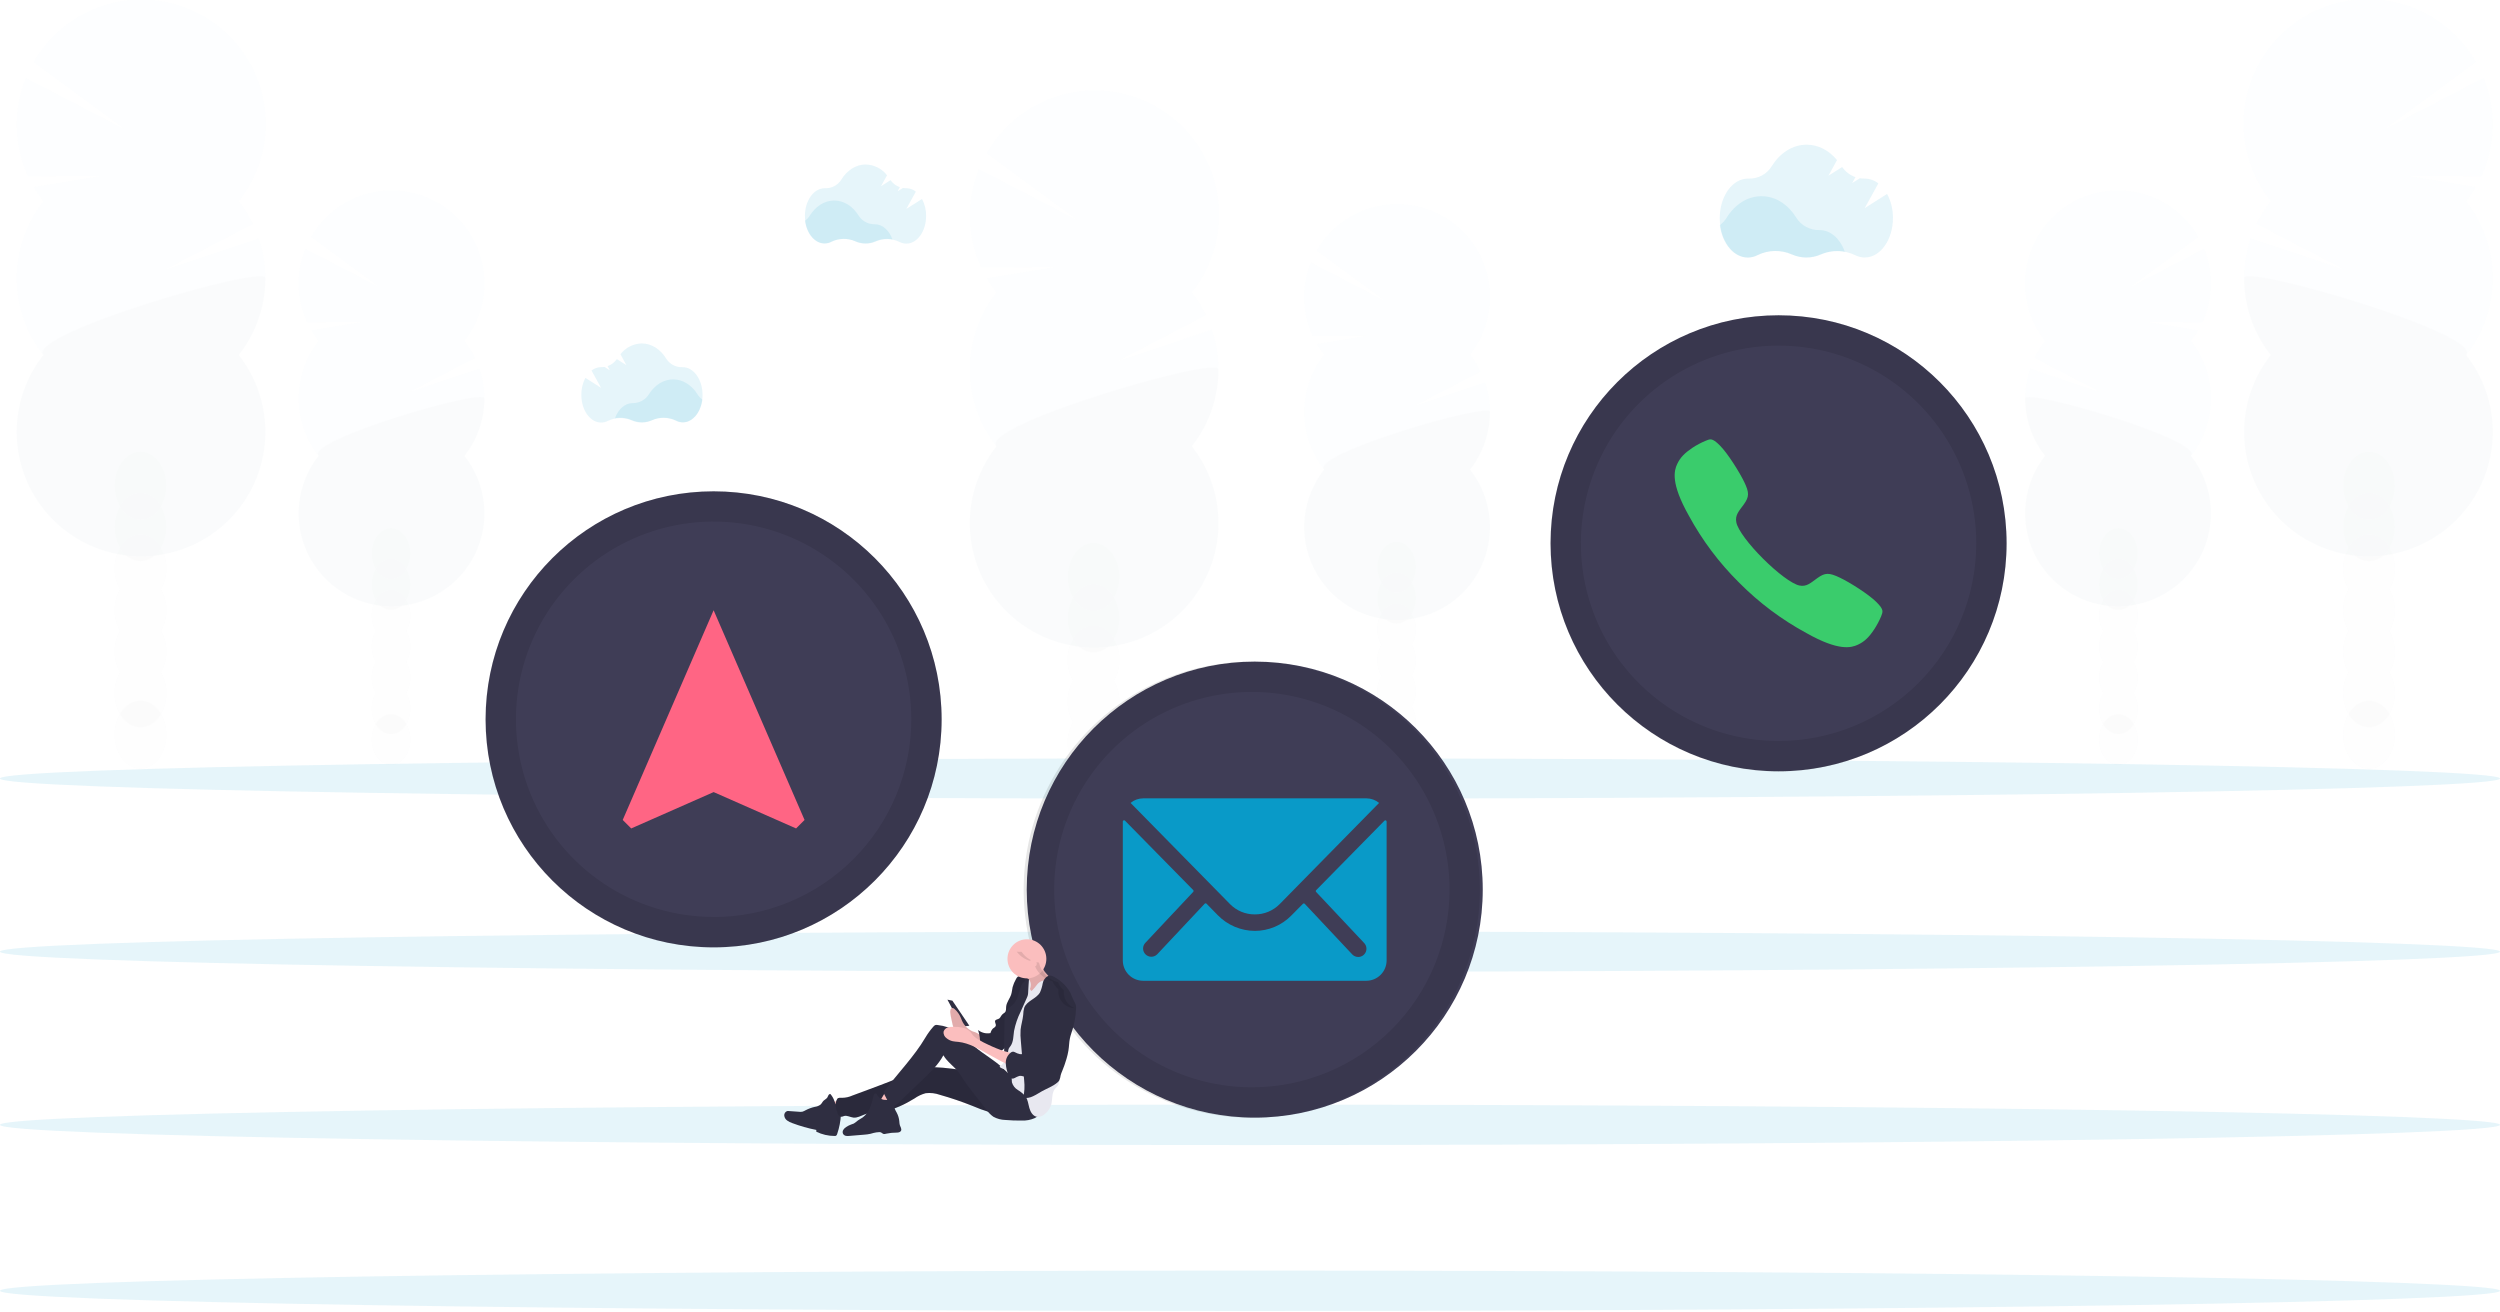 <svg width="1096" height="575" viewBox="0 0 1096 575" fill="none" xmlns="http://www.w3.org/2000/svg">
<g clip-path="url(#clip0)">
<g opacity="0.1">
<path opacity="0.1" d="M479.42 377.02C485.705 377.02 490.8 370.349 490.8 362.12C490.8 353.891 485.705 347.22 479.42 347.22C473.135 347.22 468.04 353.891 468.04 362.12C468.04 370.349 473.135 377.02 479.42 377.02Z" fill="#3F3D56"/>
<path opacity="0.1" d="M488.43 298.37C490.018 295.598 490.839 292.454 490.81 289.26C490.81 281.03 485.71 274.36 479.42 274.36C473.13 274.36 468 281.05 468 289.28C467.971 292.474 468.792 295.618 470.38 298.39C468.82 301.171 468.001 304.306 468.001 307.495C468.001 310.684 468.82 313.819 470.38 316.6C468.82 319.381 468.001 322.516 468.001 325.705C468.001 328.894 468.82 332.029 470.38 334.81C468.79 337.581 467.968 340.726 468 343.92C468 352.14 473.1 358.82 479.38 358.82C485.66 358.82 490.77 352.14 490.77 343.92C490.802 340.726 489.98 337.581 488.39 334.81C489.95 332.029 490.769 328.894 490.769 325.705C490.769 322.516 489.95 319.381 488.39 316.6C489.95 313.819 490.769 310.684 490.769 307.495C490.769 304.306 489.95 301.171 488.39 298.39L488.43 298.37Z" fill="#3F3D56"/>
<path opacity="0.1" d="M479.42 285.97C485.705 285.97 490.8 279.299 490.8 271.07C490.8 262.841 485.705 256.17 479.42 256.17C473.135 256.17 468.04 262.841 468.04 271.07C468.04 279.299 473.135 285.97 479.42 285.97Z" fill="#3F3D56"/>
<path opacity="0.1" d="M479.42 267.76C485.705 267.76 490.8 261.089 490.8 252.86C490.8 244.631 485.705 237.96 479.42 237.96C473.135 237.96 468.04 244.631 468.04 252.86C468.04 261.089 473.135 267.76 479.42 267.76Z" fill="#3F3D56"/>
<path opacity="0.1" d="M436.82 128.23C435.26 126.253 433.844 124.168 432.58 121.99L462.48 117.08L430.14 117.32C427.044 110.566 425.358 103.251 425.186 95.823C425.014 88.395 426.36 81.01 429.14 74.12L472.53 96.63L432.53 67.21C436.249 60.672 441.28 54.975 447.307 50.475C453.334 45.976 460.226 42.772 467.551 41.065C474.876 39.358 482.475 39.184 489.87 40.556C497.265 41.927 504.296 44.813 510.522 49.033C516.748 53.253 522.034 58.715 526.047 65.076C530.06 71.437 532.714 78.559 533.842 85.995C534.969 93.431 534.547 101.021 532.6 108.285C530.653 115.55 527.225 122.334 522.53 128.21C524.955 131.29 527.04 134.623 528.75 138.15L489.92 158.37L531.31 144.48C534.219 153.072 534.939 162.254 533.404 171.194C531.869 180.134 528.128 188.55 522.52 195.68C528.846 203.722 532.782 213.381 533.877 223.554C534.972 233.728 533.182 244.003 528.712 253.207C524.242 262.411 517.272 270.171 508.6 275.601C499.927 281.03 489.902 283.909 479.67 283.909C469.438 283.909 459.413 281.03 450.74 275.601C442.068 270.171 435.098 262.411 430.628 253.207C426.158 244.003 424.368 233.728 425.463 223.554C426.558 213.381 430.494 203.722 436.82 195.68C429.26 186.07 425.149 174.197 425.149 161.97C425.149 149.743 429.26 137.87 436.82 128.26V128.23Z" fill="#099AC8"/>
<path opacity="0.1" d="M534.19 161.94C534.21 174.171 530.097 186.049 522.52 195.65C528.846 203.692 532.782 213.351 533.877 223.524C534.972 233.698 533.182 243.973 528.712 253.177C524.242 262.381 517.272 270.141 508.6 275.571C499.927 281 489.902 283.879 479.67 283.879C469.438 283.879 459.413 281 450.74 275.571C442.068 270.141 435.098 262.381 430.628 253.177C426.158 243.973 424.368 233.698 425.463 223.524C426.558 213.351 430.494 203.692 436.82 195.65C429.51 186.37 534.19 155.82 534.19 161.94Z" fill="black"/>
</g>
<g opacity="0.1">
<path opacity="0.1" d="M612.28 341.39C616.98 341.39 620.79 336.407 620.79 330.26C620.79 324.113 616.98 319.13 612.28 319.13C607.58 319.13 603.77 324.113 603.77 330.26C603.77 336.407 607.58 341.39 612.28 341.39Z" fill="#3F3D56"/>
<path opacity="0.1" d="M619 282.63C620.183 280.561 620.794 278.214 620.77 275.83C620.77 269.68 616.96 264.69 612.27 264.69C607.58 264.69 603.76 269.69 603.76 275.83C603.734 278.215 604.349 280.563 605.54 282.63C604.373 284.708 603.76 287.052 603.76 289.435C603.76 291.818 604.373 294.162 605.54 296.24C604.373 298.318 603.76 300.662 603.76 303.045C603.76 305.428 604.373 307.772 605.54 309.85C604.349 311.917 603.734 314.265 603.76 316.65C603.76 322.8 607.57 327.79 612.27 327.79C616.97 327.79 620.77 322.79 620.77 316.65C620.794 314.266 620.183 311.919 619 309.85C620.158 307.769 620.765 305.427 620.765 303.045C620.765 300.663 620.158 298.321 619 296.24C620.158 294.159 620.765 291.817 620.765 289.435C620.765 287.053 620.158 284.711 619 282.63V282.63Z" fill="#3F3D56"/>
<path opacity="0.1" d="M612.28 273.35C616.98 273.35 620.79 268.367 620.79 262.22C620.79 256.073 616.98 251.09 612.28 251.09C607.58 251.09 603.77 256.073 603.77 262.22C603.77 268.367 607.58 273.35 612.28 273.35Z" fill="#3F3D56"/>
<path opacity="0.1" d="M612.28 259.74C616.98 259.74 620.79 254.757 620.79 248.61C620.79 242.463 616.98 237.48 612.28 237.48C607.58 237.48 603.77 242.463 603.77 248.61C603.77 254.757 607.58 259.74 612.28 259.74Z" fill="#3F3D56"/>
<path opacity="0.1" d="M580.44 155.48C579.272 154.005 578.213 152.448 577.27 150.82L599.62 147.15L575.45 147.33C573.131 142.284 571.866 136.817 571.732 131.265C571.598 125.713 572.598 120.192 574.67 115.04L607.1 131.87L577.19 109.87C579.987 105.018 583.754 100.795 588.257 97.464C592.759 94.133 597.899 91.766 603.357 90.51C608.815 89.255 614.473 89.138 619.978 90.166C625.483 91.195 630.717 93.348 635.353 96.489C639.989 99.631 643.928 103.695 646.924 108.427C649.919 113.159 651.907 118.457 652.764 123.992C653.62 129.526 653.327 135.178 651.901 140.594C650.476 146.01 647.95 151.074 644.48 155.47C646.29 157.774 647.849 160.265 649.13 162.9L620.13 177.97L651.06 167.59C653.233 174.011 653.77 180.872 652.622 187.552C651.475 194.233 648.68 200.522 644.49 205.85C649.224 211.858 652.171 219.076 652.993 226.68C653.816 234.284 652.482 241.967 649.144 248.848C645.805 255.729 640.597 261.532 634.114 265.591C627.632 269.651 620.138 271.804 612.49 271.804C604.842 271.804 597.348 269.651 590.866 265.591C584.383 261.532 579.175 255.729 575.836 248.848C572.498 241.967 571.164 234.284 571.987 226.68C572.809 219.076 575.756 211.858 580.49 205.85C574.84 198.669 571.769 189.797 571.769 180.66C571.769 171.523 574.84 162.651 580.49 155.47L580.44 155.48Z" fill="#099AC8"/>
<path opacity="0.1" d="M653.2 180.67C653.214 189.809 650.141 198.685 644.48 205.86C649.214 211.868 652.16 219.086 652.983 226.69C653.806 234.294 652.472 241.977 649.134 248.858C645.795 255.739 640.587 261.542 634.104 265.601C627.622 269.661 620.128 271.814 612.48 271.814C604.832 271.814 597.338 269.661 590.856 265.601C584.373 261.542 579.165 255.739 575.826 248.858C572.488 241.977 571.154 234.294 571.976 226.69C572.799 219.086 575.746 211.868 580.48 205.86C575 198.93 653.2 176.1 653.2 180.67Z" fill="black"/>
</g>
<g opacity="0.1">
<path opacity="0.1" d="M1038.58 337.02C1044.86 337.02 1049.96 330.349 1049.96 322.12C1049.96 313.891 1044.86 307.22 1038.58 307.22C1032.29 307.22 1027.2 313.891 1027.2 322.12C1027.2 330.349 1032.29 337.02 1038.58 337.02Z" fill="#3F3D56"/>
<path opacity="0.1" d="M1029.57 258.37C1027.98 255.598 1027.16 252.454 1027.19 249.26C1027.19 241.03 1032.29 234.36 1038.58 234.36C1044.87 234.36 1049.96 241.03 1049.96 249.26C1049.99 252.454 1049.17 255.598 1047.58 258.37C1049.14 261.151 1049.96 264.286 1049.96 267.475C1049.96 270.664 1049.14 273.799 1047.58 276.58C1049.14 279.361 1049.96 282.496 1049.96 285.685C1049.96 288.874 1049.14 292.009 1047.58 294.79C1049.17 297.561 1049.99 300.706 1049.96 303.9C1049.96 312.12 1044.86 318.8 1038.58 318.8C1032.3 318.8 1027.19 312.12 1027.19 303.9C1027.16 300.706 1027.98 297.561 1029.57 294.79C1028.01 292.009 1027.19 288.874 1027.19 285.685C1027.19 282.496 1028.01 279.361 1029.57 276.58C1028.01 273.799 1027.19 270.664 1027.19 267.475C1027.19 264.286 1028.01 261.151 1029.57 258.37V258.37Z" fill="#3F3D56"/>
<path opacity="0.1" d="M1038.58 245.97C1044.86 245.97 1049.96 239.299 1049.96 231.07C1049.96 222.841 1044.86 216.17 1038.58 216.17C1032.29 216.17 1027.2 222.841 1027.2 231.07C1027.2 239.299 1032.29 245.97 1038.58 245.97Z" fill="#3F3D56"/>
<path opacity="0.1" d="M1038.58 227.76C1044.86 227.76 1049.96 221.089 1049.96 212.86C1049.96 204.631 1044.86 197.96 1038.58 197.96C1032.29 197.96 1027.2 204.631 1027.2 212.86C1027.2 221.089 1032.29 227.76 1038.58 227.76Z" fill="#3F3D56"/>
<path opacity="0.1" d="M1081.18 88.23C1082.74 86.253 1084.16 84.168 1085.42 81.99L1055.52 77.08L1087.86 77.32C1090.96 70.566 1092.64 63.251 1092.81 55.823C1092.99 48.395 1091.64 41.01 1088.86 34.12L1045.47 56.63L1085.47 27.21C1081.75 20.672 1076.72 14.975 1070.69 10.476C1064.67 5.976 1057.77 2.772 1050.45 1.065C1043.12 -0.642 1035.53 -0.816 1028.13 0.556C1020.74 1.927 1013.7 4.813 1007.48 9.033C1001.25 13.253 995.966 18.715 991.953 25.076C987.94 31.437 985.286 38.559 984.158 45.995C983.031 53.432 983.453 61.021 985.4 68.285C987.347 75.55 990.775 82.334 995.47 88.21C993.045 91.29 990.96 94.623 989.25 98.15L1028.08 118.37L986.69 104.48C983.781 113.072 983.061 122.254 984.596 131.194C986.131 140.134 989.872 148.55 995.48 155.68C989.154 163.722 985.218 173.381 984.123 183.554C983.028 193.728 984.818 204.004 989.288 213.207C993.758 222.411 1000.73 230.171 1009.4 235.601C1018.07 241.03 1028.1 243.909 1038.33 243.909C1048.56 243.909 1058.59 241.03 1067.26 235.601C1075.93 230.171 1082.9 222.411 1087.37 213.207C1091.84 204.004 1093.63 193.728 1092.54 183.554C1091.44 173.381 1087.51 163.722 1081.18 155.68C1088.74 146.07 1092.85 134.197 1092.85 121.97C1092.85 109.743 1088.74 97.87 1081.18 88.26V88.23Z" fill="#099AC8"/>
<path opacity="0.1" d="M983.81 121.94C983.79 134.171 987.903 146.049 995.48 155.65C989.154 163.692 985.218 173.351 984.123 183.524C983.028 193.698 984.818 203.973 989.288 213.177C993.758 222.381 1000.73 230.141 1009.4 235.571C1018.07 241 1028.1 243.879 1038.33 243.879C1048.56 243.879 1058.59 241 1067.26 235.571C1075.93 230.141 1082.9 222.381 1087.37 213.177C1091.84 203.973 1093.63 193.698 1092.54 183.524C1091.44 173.351 1087.51 163.692 1081.18 155.65C1088.49 146.37 983.81 115.82 983.81 121.94Z" fill="black"/>
</g>
<g opacity="0.1">
<path opacity="0.1" d="M928.72 335.39C933.42 335.39 937.23 330.407 937.23 324.26C937.23 318.113 933.42 313.13 928.72 313.13C924.02 313.13 920.21 318.113 920.21 324.26C920.21 330.407 924.02 335.39 928.72 335.39Z" fill="#3F3D56"/>
<path opacity="0.1" d="M922 276.63C920.817 274.561 920.206 272.214 920.23 269.83C920.23 263.68 924.04 258.69 928.73 258.69C933.42 258.69 937.24 263.69 937.24 269.83C937.266 272.215 936.651 274.563 935.46 276.63C936.627 278.708 937.24 281.052 937.24 283.435C937.24 285.818 936.627 288.162 935.46 290.24C936.627 292.318 937.24 294.662 937.24 297.045C937.24 299.428 936.627 301.772 935.46 303.85C936.651 305.917 937.266 308.265 937.24 310.65C937.24 316.8 933.43 321.79 928.73 321.79C924.03 321.79 920.23 316.79 920.23 310.65C920.206 308.266 920.817 305.919 922 303.85C920.842 301.769 920.235 299.427 920.235 297.045C920.235 294.663 920.842 292.321 922 290.24C920.842 288.159 920.235 285.817 920.235 283.435C920.235 281.053 920.842 278.711 922 276.63Z" fill="#3F3D56"/>
<path opacity="0.1" d="M928.72 267.35C933.42 267.35 937.23 262.367 937.23 256.22C937.23 250.073 933.42 245.09 928.72 245.09C924.02 245.09 920.21 250.073 920.21 256.22C920.21 262.367 924.02 267.35 928.72 267.35Z" fill="#3F3D56"/>
<path opacity="0.1" d="M928.72 253.74C933.42 253.74 937.23 248.757 937.23 242.61C937.23 236.463 933.42 231.48 928.72 231.48C924.02 231.48 920.21 236.463 920.21 242.61C920.21 248.757 924.02 253.74 928.72 253.74Z" fill="#3F3D56"/>
<path opacity="0.1" d="M960.56 149.48C961.728 148.005 962.787 146.448 963.73 144.82L941.38 141.15L965.55 141.33C967.869 136.284 969.134 130.817 969.268 125.265C969.402 119.713 968.402 114.192 966.33 109.04L933.9 125.87L963.81 103.87C961.013 99.018 957.245 94.795 952.743 91.464C948.241 88.133 943.101 85.766 937.643 84.51C932.185 83.255 926.527 83.138 921.022 84.166C915.517 85.195 910.283 87.348 905.647 90.489C901.01 93.631 897.072 97.695 894.076 102.427C891.081 107.159 889.093 112.457 888.236 117.992C887.38 123.526 887.673 129.178 889.099 134.594C890.524 140.01 893.05 145.074 896.52 149.47C894.71 151.774 893.151 154.265 891.87 156.9L920.87 171.97L890 161.6C887.827 168.021 887.29 174.882 888.438 181.562C889.585 188.243 892.38 194.532 896.57 199.86C891.836 205.868 888.889 213.086 888.066 220.69C887.244 228.294 888.578 235.977 891.916 242.858C895.255 249.739 900.463 255.542 906.946 259.601C913.428 263.661 920.922 265.814 928.57 265.814C936.218 265.814 943.712 263.661 950.194 259.601C956.676 255.542 961.885 249.739 965.224 242.858C968.562 235.977 969.896 228.294 969.073 220.69C968.25 213.086 965.304 205.868 960.57 199.86C966.22 192.679 969.291 183.807 969.291 174.67C969.291 165.533 966.22 156.661 960.57 149.48H960.56Z" fill="#099AC8"/>
<path opacity="0.1" d="M887.8 174.67C887.786 183.809 890.859 192.685 896.52 199.86C891.786 205.868 888.839 213.086 888.016 220.69C887.193 228.294 888.528 235.977 891.866 242.858C895.205 249.739 900.413 255.542 906.895 259.601C913.377 263.661 920.871 265.814 928.52 265.814C936.168 265.814 943.662 263.661 950.144 259.601C956.626 255.542 961.835 249.739 965.173 242.858C968.512 235.977 969.846 228.294 969.023 220.69C968.2 213.086 965.254 205.868 960.52 199.86C966 192.93 887.8 170.1 887.8 174.67Z" fill="black"/>
</g>
<g opacity="0.1">
<path opacity="0.1" d="M61.59 337.02C67.875 337.02 72.97 330.349 72.97 322.12C72.97 313.891 67.875 307.22 61.59 307.22C55.305 307.22 50.21 313.891 50.21 322.12C50.21 330.349 55.305 337.02 61.59 337.02Z" fill="#3F3D56"/>
<path opacity="0.1" d="M70.59 258.37C72.178 255.598 72.999 252.454 72.97 249.26C72.97 241.03 67.87 234.36 61.59 234.36C55.31 234.36 50.21 241.03 50.21 249.26C50.178 252.453 50.996 255.597 52.58 258.37C51.026 261.153 50.209 264.287 50.209 267.475C50.209 270.663 51.026 273.797 52.58 276.58C51.026 279.363 50.209 282.497 50.209 285.685C50.209 288.873 51.026 292.007 52.58 294.79C50.993 297.561 50.175 300.706 50.21 303.9C50.21 312.12 55.3 318.8 61.59 318.8C67.88 318.8 73 312.14 73 303.92C73.032 300.726 72.21 297.581 70.62 294.81C72.18 292.029 72.999 288.894 72.999 285.705C72.999 282.516 72.18 279.381 70.62 276.6C72.18 273.819 72.999 270.684 72.999 267.495C72.999 264.306 72.18 261.171 70.62 258.39L70.59 258.37Z" fill="#3F3D56"/>
<path opacity="0.1" d="M61.59 245.97C67.875 245.97 72.97 239.299 72.97 231.07C72.97 222.841 67.875 216.17 61.59 216.17C55.305 216.17 50.21 222.841 50.21 231.07C50.21 239.299 55.305 245.97 61.59 245.97Z" fill="#3F3D56"/>
<path opacity="0.1" d="M61.59 227.76C67.875 227.76 72.97 221.089 72.97 212.86C72.97 204.631 67.875 197.96 61.59 197.96C55.305 197.96 50.21 204.631 50.21 212.86C50.21 221.089 55.305 227.76 61.59 227.76Z" fill="#3F3D56"/>
<path opacity="0.1" d="M19 88.23C17.444 86.251 16.027 84.166 14.76 81.99L44.67 77.08L12.3 77.37C9.204 70.616 7.518 63.301 7.346 55.873C7.174 48.445 8.52 41.06 11.3 34.17L54.7 56.68L14.7 27.26C18.428 20.742 23.462 15.064 29.488 10.583C35.513 6.102 42.398 2.913 49.713 1.217C57.028 -0.478 64.615 -0.645 71.997 0.729C79.379 2.102 86.398 4.985 92.614 9.198C98.83 13.411 104.108 18.863 108.119 25.211C112.129 31.559 114.785 38.668 115.919 46.09C117.054 53.513 116.643 61.09 114.713 68.347C112.782 75.603 109.373 82.382 104.7 88.26C107.125 91.34 109.21 94.673 110.92 98.2L72.08 118.37L113.48 104.48C116.382 113.073 117.097 122.255 115.561 131.194C114.025 140.133 110.285 148.549 104.68 155.68C111.006 163.722 114.942 173.381 116.037 183.554C117.132 193.728 115.342 204.004 110.872 213.207C106.402 222.411 99.432 230.171 90.76 235.601C82.087 241.03 72.062 243.909 61.83 243.909C51.598 243.909 41.573 241.03 32.9 235.601C24.228 230.171 17.258 222.411 12.788 213.207C8.318 204.004 6.528 193.728 7.623 183.554C8.718 173.381 12.654 163.722 18.98 155.68C11.42 146.07 7.309 134.197 7.309 121.97C7.309 109.743 11.42 97.87 18.98 88.26L19 88.23Z" fill="#099AC8"/>
<path opacity="0.1" d="M116.35 121.94C116.37 134.171 112.257 146.049 104.68 155.65C111.006 163.692 114.942 173.351 116.037 183.524C117.132 193.698 115.342 203.973 110.872 213.177C106.402 222.381 99.432 230.141 90.76 235.571C82.087 241 72.062 243.879 61.83 243.879C51.598 243.879 41.573 241 32.9 235.571C24.228 230.141 17.258 222.381 12.788 213.177C8.318 203.973 6.528 193.698 7.623 183.524C8.718 173.351 12.654 163.692 18.98 155.65C11.67 146.37 116.35 115.82 116.35 121.94Z" fill="black"/>
</g>
<g opacity="0.1">
<path opacity="0.1" d="M171.44 335.39C176.14 335.39 179.95 330.407 179.95 324.26C179.95 318.113 176.14 313.13 171.44 313.13C166.74 313.13 162.93 318.113 162.93 324.26C162.93 330.407 166.74 335.39 171.44 335.39Z" fill="#3F3D56"/>
<path opacity="0.1" d="M178.17 276.63C179.353 274.561 179.964 272.214 179.94 269.83C179.94 263.68 176.14 258.69 171.44 258.69C166.74 258.69 162.93 263.69 162.93 269.83C162.909 272.214 163.523 274.562 164.71 276.63C163.543 278.708 162.93 281.052 162.93 283.435C162.93 285.818 163.543 288.162 164.71 290.24C163.543 292.318 162.93 294.662 162.93 297.045C162.93 299.428 163.543 301.772 164.71 303.85C163.523 305.918 162.909 308.265 162.93 310.65C162.93 316.8 166.74 321.79 171.44 321.79C176.14 321.79 179.94 316.79 179.94 310.65C179.964 308.266 179.353 305.919 178.17 303.85C179.328 301.769 179.935 299.427 179.935 297.045C179.935 294.663 179.328 292.321 178.17 290.24C179.328 288.159 179.935 285.817 179.935 283.435C179.935 281.053 179.328 278.711 178.17 276.63V276.63Z" fill="#3F3D56"/>
<path opacity="0.1" d="M171.44 267.35C176.14 267.35 179.95 262.367 179.95 256.22C179.95 250.073 176.14 245.09 171.44 245.09C166.74 245.09 162.93 250.073 162.93 256.22C162.93 262.367 166.74 267.35 171.44 267.35Z" fill="#3F3D56"/>
<path opacity="0.1" d="M171.44 253.74C176.14 253.74 179.95 248.757 179.95 242.61C179.95 236.463 176.14 231.48 171.44 231.48C166.74 231.48 162.93 236.463 162.93 242.61C162.93 248.757 166.74 253.74 171.44 253.74Z" fill="#3F3D56"/>
<path opacity="0.1" d="M139.6 149.48C138.436 148.003 137.376 146.446 136.43 144.82L158.78 141.15L134.61 141.33C132.291 136.284 131.026 130.817 130.892 125.265C130.758 119.713 131.758 114.192 133.83 109.04L166.26 125.87L136.35 103.87C139.147 99.018 142.914 94.795 147.417 91.464C151.919 88.133 157.059 85.766 162.517 84.51C167.975 83.255 173.633 83.138 179.138 84.166C184.643 85.195 189.877 87.348 194.513 90.489C199.149 93.631 203.088 97.695 206.084 102.427C209.079 107.159 211.067 112.457 211.924 117.992C212.78 123.526 212.487 129.178 211.061 134.594C209.636 140.01 207.11 145.074 203.64 149.47C205.457 151.769 207.016 154.261 208.29 156.9L179.29 171.97L210.22 161.59C212.393 168.011 212.929 174.872 211.782 181.552C210.635 188.233 207.84 194.522 203.65 199.85C208.384 205.858 211.33 213.076 212.153 220.68C212.976 228.284 211.642 235.967 208.304 242.848C204.965 249.729 199.757 255.532 193.274 259.591C186.792 263.651 179.298 265.804 171.65 265.804C164.002 265.804 156.508 263.651 150.026 259.591C143.543 255.532 138.335 249.729 134.996 242.848C131.658 235.967 130.324 228.284 131.147 220.68C131.969 213.076 134.916 205.858 139.65 199.85C134 192.669 130.929 183.797 130.929 174.66C130.929 165.523 134 156.651 139.65 149.47L139.6 149.48Z" fill="#099AC8"/>
<path opacity="0.1" d="M212.36 174.67C212.374 183.809 209.301 192.685 203.64 199.86C208.374 205.868 211.32 213.086 212.143 220.69C212.966 228.294 211.632 235.977 208.294 242.858C204.955 249.739 199.747 255.542 193.264 259.601C186.782 263.661 179.288 265.814 171.64 265.814C163.992 265.814 156.498 263.661 150.016 259.601C143.533 255.542 138.325 249.739 134.986 242.858C131.648 235.977 130.314 228.294 131.137 220.69C131.959 213.086 134.906 205.868 139.64 199.86C134.14 192.93 212.36 170.1 212.36 174.67Z" fill="black"/>
</g>
<path opacity="0.1" d="M548 501.99C850.652 501.99 1096 498.023 1096 493.13C1096 488.237 850.652 484.27 548 484.27C245.348 484.27 0 488.237 0 493.13C0 498.023 245.348 501.99 548 501.99Z" fill="#099AC8"/>
<path opacity="0.1" d="M548 574.74C850.652 574.74 1096 570.773 1096 565.88C1096 560.987 850.652 557.02 548 557.02C245.348 557.02 0 560.987 0 565.88C0 570.773 245.348 574.74 548 574.74Z" fill="#099AC8"/>
<path opacity="0.1" d="M548 350.16C850.652 350.16 1096 346.193 1096 341.3C1096 336.407 850.652 332.44 548 332.44C245.348 332.44 0 336.407 0 341.3C0 346.193 245.348 350.16 548 350.16Z" fill="#099AC8"/>
<path opacity="0.1" d="M548 426.07C850.652 426.07 1096 422.103 1096 417.21C1096 412.317 850.652 408.35 548 408.35C245.348 408.35 0 412.317 0 417.21C0 422.103 245.348 426.07 548 426.07Z" fill="#099AC8"/>
<path opacity="0.1" d="M808.79 110.37C805.22 109.696 801.53 110.1 798.19 111.53C796.185 112.423 794.015 112.885 791.82 112.885C789.625 112.885 787.455 112.423 785.45 111.53C783.078 110.489 780.508 109.976 777.918 110.026C775.328 110.076 772.78 110.688 770.45 111.82C769.123 112.525 767.643 112.896 766.14 112.9C760.06 112.9 755.01 106.78 753.96 98.71C755.156 97.818 756.174 96.709 756.96 95.44C760.52 89.7 766.03 86.01 772.23 86.01C778.43 86.01 783.87 89.65 787.43 95.33C788.49 97.046 789.977 98.458 791.745 99.429C793.513 100.4 795.503 100.897 797.52 100.87H797.68C802.57 100.82 806.76 104.7 808.79 110.37Z" fill="#099AC8"/>
<path opacity="0.1" d="M827.3 85.02L817.48 91.24L823.48 80.4C821.79 79.055 819.7 78.312 817.54 78.29H817.38C816.71 78.299 816.041 78.249 815.38 78.14L812 80.25L813.43 77.65C811.067 76.832 809.025 75.284 807.6 73.23L801.6 77.01L805.36 70.17C801.88 65.99 797.18 63.43 792.02 63.43C785.82 63.43 780.31 67.11 776.74 72.85C775.688 74.566 774.2 75.974 772.428 76.929C770.656 77.885 768.662 78.354 766.65 78.29H766.32C759.48 78.29 753.94 86.04 753.94 95.6C753.94 105.16 759.48 112.92 766.32 112.92C767.822 112.91 769.3 112.54 770.63 111.84C772.959 110.705 775.507 110.09 778.097 110.039C780.687 109.987 783.258 110.499 785.63 111.54C787.633 112.44 789.804 112.905 792 112.905C794.196 112.905 796.367 112.44 798.37 111.54C800.723 110.522 803.268 110.022 805.831 110.072C808.395 110.122 810.918 110.721 813.23 111.83C814.545 112.518 816.006 112.882 817.49 112.89C824.33 112.89 829.87 105.13 829.87 95.57C829.911 91.894 829.027 88.266 827.3 85.02V85.02Z" fill="#099AC8"/>
<path opacity="0.1" d="M391.26 104.96C388.758 104.487 386.172 104.769 383.83 105.77C382.428 106.396 380.91 106.72 379.375 106.72C377.84 106.72 376.322 106.396 374.92 105.77C373.261 105.041 371.463 104.683 369.652 104.719C367.84 104.755 366.058 105.186 364.43 105.98C363.503 106.463 362.475 106.72 361.43 106.73C357.18 106.73 353.64 102.45 352.9 96.8C353.748 96.178 354.471 95.401 355.03 94.51C357.52 90.51 361.38 87.91 365.72 87.91C370.06 87.91 373.87 90.46 376.36 94.43C377.104 95.632 378.145 96.621 379.384 97.301C380.623 97.98 382.017 98.328 383.43 98.31H383.54C386.9 98.29 389.83 101.01 391.26 104.96Z" fill="#099AC8"/>
<path opacity="0.1" d="M404.21 87.23L397.34 91.59L401.51 84C400.331 83.056 398.87 82.535 397.36 82.52H397.24C396.764 82.528 396.289 82.492 395.82 82.41L393.49 83.89L394.49 82.07C392.838 81.496 391.411 80.414 390.41 78.98L386.24 81.62L388.88 76.84C387.771 75.408 386.358 74.241 384.743 73.423C383.127 72.605 381.35 72.156 379.54 72.11C375.2 72.11 371.34 74.69 368.85 78.71C368.112 79.912 367.069 80.897 365.828 81.567C364.586 82.236 363.19 82.564 361.78 82.52H361.55C356.76 82.52 352.88 87.94 352.88 94.64C352.88 101.34 356.76 106.76 361.55 106.76C362.597 106.752 363.626 106.491 364.55 106C366.178 105.21 367.959 104.783 369.768 104.748C371.577 104.714 373.373 105.073 375.03 105.8C376.44 106.443 377.97 106.784 379.52 106.8C381.046 106.797 382.555 106.477 383.95 105.86C385.597 105.147 387.378 104.796 389.172 104.831C390.966 104.865 392.732 105.284 394.35 106.06C395.276 106.545 396.305 106.799 397.35 106.8C402.13 106.8 406.01 101.37 406.01 94.68C406.05 92.084 405.431 89.521 404.21 87.23V87.23Z" fill="#099AC8"/>
<path opacity="0.1" d="M269.59 183.37C272.089 182.898 274.672 183.18 277.01 184.18C278.413 184.807 279.933 185.13 281.47 185.13C283.007 185.13 284.527 184.807 285.93 184.18C287.589 183.452 289.386 183.094 291.197 183.128C293.008 183.163 294.79 183.59 296.42 184.38C297.344 184.872 298.373 185.133 299.42 185.14C303.67 185.14 307.21 180.85 307.94 175.2C307.092 174.58 306.373 173.803 305.82 172.91C303.32 168.91 299.46 166.32 295.13 166.32C290.8 166.32 286.98 168.86 284.48 172.84C283.737 174.04 282.697 175.028 281.46 175.708C280.223 176.388 278.831 176.736 277.42 176.72H277.31C273.94 176.74 271 179.45 269.59 183.37Z" fill="#099AC8"/>
<path opacity="0.1" d="M256.63 165.67L263.51 170.03L259.33 162.45C260.512 161.503 261.976 160.979 263.49 160.96H263.6C264.079 160.967 264.557 160.933 265.03 160.86L267.36 162.33L266.36 160.52C268.008 159.944 269.433 158.863 270.43 157.43L274.6 160.07L272 155.28C273.109 153.85 274.523 152.684 276.138 151.868C277.754 151.051 279.531 150.605 281.34 150.56C285.67 150.56 289.54 153.14 292.03 157.16C292.767 158.36 293.808 159.345 295.048 160.014C296.288 160.683 297.682 161.013 299.09 160.97H299.33C304.11 160.97 307.99 166.4 307.99 173.09C307.99 179.78 304.11 185.21 299.33 185.21C298.284 185.205 297.255 184.948 296.33 184.46C294.702 183.666 292.92 183.235 291.108 183.199C289.297 183.163 287.499 183.521 285.84 184.25C284.435 184.899 282.907 185.24 281.36 185.25C279.831 185.249 278.319 184.929 276.92 184.31C275.275 183.597 273.496 183.247 271.703 183.281C269.911 183.316 268.147 183.735 266.53 184.51C265.604 184.995 264.575 185.249 263.53 185.25C258.74 185.25 254.86 179.83 254.86 173.13C254.813 170.534 255.422 167.968 256.63 165.67V165.67Z" fill="#099AC8"/>
<path d="M779.73 338.14C834.936 338.14 879.69 293.386 879.69 238.18C879.69 182.974 834.936 138.22 779.73 138.22C724.524 138.22 679.77 182.974 679.77 238.18C679.77 293.386 724.524 338.14 779.73 338.14Z" fill="#3F3D56"/>
<path d="M822.64 263.96C819.16 260.48 810.79 255.23 806.64 253.27C801.85 250.97 800.09 251.01 796.7 253.46C793.88 255.46 792.05 257.39 788.81 256.68C785.57 255.97 779.15 251.13 772.94 244.94C766.73 238.75 761.91 232.37 761.22 229.08C760.53 225.79 762.43 224 764.45 221.18C766.89 217.79 766.96 216.03 764.64 211.24C762.64 207.09 757.45 198.74 753.94 195.24C750.43 191.74 749.67 192.51 747.75 193.24C745.774 194.068 743.876 195.072 742.08 196.24C738.6 198.57 736.65 200.51 735.28 203.43C733.91 206.35 732.36 211.77 740.33 225.96C746.209 236.815 753.656 246.745 762.43 255.43V255.43C771.144 264.224 781.108 271.684 792 277.57C806.18 285.57 811.61 283.98 814.53 282.62C817.45 281.26 819.39 279.33 821.71 275.82C822.88 274.025 823.884 272.127 824.71 270.15C825.37 268.23 826.15 267.45 822.64 263.96Z" fill="#3ACC6C"/>
<path opacity="0.1" d="M779.73 138.23C759.948 138.22 740.607 144.078 724.154 155.062C707.702 166.047 694.877 181.664 687.302 199.939C679.727 218.213 677.742 238.324 681.599 257.727C685.456 277.13 694.981 294.952 708.969 308.941C722.958 322.929 740.78 332.454 760.183 336.311C779.586 340.168 799.697 338.183 817.971 330.608C836.246 323.033 851.863 310.208 862.848 293.756C873.832 277.303 879.69 257.962 879.68 238.18C879.667 211.676 869.132 186.261 850.391 167.519C831.649 148.778 806.234 138.243 779.73 138.23V138.23ZM779.73 324.85C762.588 324.85 745.832 319.767 731.579 310.243C717.326 300.72 706.217 287.184 699.657 271.347C693.098 255.51 691.381 238.084 694.725 221.272C698.07 204.459 706.324 189.016 718.445 176.895C730.566 164.774 746.009 156.52 762.822 153.175C779.634 149.831 797.06 151.548 812.897 158.107C828.734 164.667 842.27 175.776 851.793 190.029C861.317 204.282 866.4 221.038 866.4 238.18C866.4 249.562 864.158 260.832 859.803 271.347C855.447 281.862 849.063 291.417 841.015 299.465C832.967 307.513 823.412 313.897 812.897 318.253C802.382 322.608 791.112 324.85 779.73 324.85Z" fill="black"/>
<path d="M550.08 489.97C605.286 489.97 650.04 445.216 650.04 390.01C650.04 334.804 605.286 290.05 550.08 290.05C494.874 290.05 450.12 334.804 450.12 390.01C450.12 445.216 494.874 489.97 550.08 489.97Z" fill="#3F3D56"/>
<path d="M606.93 359.81L577 390.26C576.947 390.31 576.906 390.371 576.877 390.438C576.848 390.505 576.834 390.577 576.834 390.65C576.834 390.723 576.848 390.795 576.877 390.862C576.906 390.929 576.947 390.99 577 391.04L598 413.37C598.502 413.876 598.844 414.519 598.982 415.219C599.12 415.919 599.049 416.644 598.776 417.303C598.504 417.962 598.043 418.526 597.451 418.924C596.859 419.322 596.163 419.536 595.45 419.54C594.49 419.538 593.57 419.157 592.89 418.48L572 396.23C571.893 396.125 571.75 396.066 571.6 396.066C571.45 396.066 571.307 396.125 571.2 396.23L566.11 401.37C564.026 403.501 561.537 405.194 558.789 406.35C556.042 407.506 553.091 408.101 550.11 408.1C547.073 408.086 544.069 407.467 541.274 406.279C538.478 405.09 535.948 403.357 533.83 401.18L528.94 396.18C528.833 396.075 528.69 396.016 528.54 396.016C528.39 396.016 528.247 396.075 528.14 396.18L507.3 418.38C506.965 418.716 506.566 418.982 506.128 419.164C505.69 419.346 505.22 419.44 504.745 419.44C504.27 419.44 503.8 419.346 503.362 419.164C502.924 418.982 502.525 418.716 502.19 418.38C501.853 418.045 501.585 417.647 501.403 417.209C501.22 416.77 501.126 416.3 501.126 415.825C501.126 415.35 501.22 414.88 501.403 414.441C501.585 414.003 501.853 413.605 502.19 413.27L523.11 390.99C523.203 390.881 523.254 390.743 523.254 390.6C523.254 390.457 523.203 390.319 523.11 390.21L493.18 359.76C493.103 359.683 493.005 359.63 492.898 359.609C492.791 359.587 492.68 359.598 492.579 359.64C492.478 359.682 492.392 359.752 492.332 359.843C492.272 359.934 492.24 360.041 492.24 360.15V421.08C492.248 423.435 493.187 425.692 494.853 427.357C496.518 429.023 498.775 429.962 501.13 429.97H599C601.355 429.962 603.612 429.023 605.277 427.357C606.943 425.692 607.882 423.435 607.89 421.08V360.2C607.895 360.087 607.865 359.974 607.803 359.879C607.742 359.783 607.653 359.709 607.548 359.666C607.442 359.624 607.327 359.615 607.216 359.64C607.105 359.666 607.006 359.725 606.93 359.81V359.81Z" fill="#099AC8"/>
<path d="M550.08 400.87C552.109 400.89 554.121 400.502 555.997 399.729C557.873 398.956 559.574 397.814 561 396.37L604.59 352C603.043 350.718 601.099 350.012 599.09 350H501.15C499.14 350.007 497.195 350.714 495.65 352L539.25 396.37C540.663 397.805 542.35 398.943 544.21 399.716C546.07 400.489 548.066 400.881 550.08 400.87V400.87Z" fill="#099AC8"/>
<path opacity="0.1" d="M548.82 290.06C529.038 290.05 509.697 295.908 493.244 306.892C476.792 317.877 463.967 333.494 456.392 351.769C448.817 370.043 446.832 390.154 450.689 409.557C454.546 428.96 464.071 446.782 478.059 460.771C492.048 474.759 509.871 484.284 529.273 488.141C548.676 491.998 568.787 490.013 587.062 482.438C605.336 474.863 620.954 462.038 631.938 445.586C642.922 429.133 648.78 409.792 648.77 390.01C648.757 363.506 638.222 338.091 619.481 319.349C600.739 300.608 575.324 290.073 548.82 290.06ZM548.82 476.68C531.678 476.68 514.922 471.597 500.669 462.074C486.416 452.55 475.307 439.014 468.747 423.177C462.188 407.34 460.471 389.914 463.815 373.102C467.16 356.289 475.414 340.846 487.535 328.725C499.656 316.604 515.099 308.35 531.912 305.005C548.724 301.661 566.15 303.378 581.987 309.937C597.824 316.497 611.36 327.606 620.884 341.859C630.407 356.112 635.49 372.868 635.49 390.01C635.49 412.996 626.359 435.041 610.105 451.295C593.851 467.549 571.806 476.68 548.82 476.68Z" fill="black"/>
<path d="M312.85 415.32C368.056 415.32 412.81 370.566 412.81 315.36C412.81 260.154 368.056 215.4 312.85 215.4C257.644 215.4 212.89 260.154 212.89 315.36C212.89 370.566 257.644 415.32 312.85 415.32Z" fill="#3F3D56"/>
<path d="M312.85 267.53L273 359.47L276.72 363.19L312.86 347.25L349 363.19L352.72 359.47L312.85 267.53Z" fill="#FF6584"/>
<path opacity="0.1" d="M312.85 215.37C293.07 215.36 273.731 221.217 257.279 232.199C240.828 243.181 228.003 258.795 220.426 277.067C212.85 295.339 210.863 315.447 214.715 334.848C218.568 354.25 228.088 372.073 242.072 386.063C256.055 400.053 273.873 409.582 293.273 413.445C312.672 417.307 332.781 415.33 351.057 407.763C369.332 400.195 384.953 387.378 395.943 370.932C406.934 354.486 412.8 335.15 412.8 315.37C412.8 288.857 402.271 263.429 383.528 244.677C364.786 225.925 339.363 215.383 312.85 215.37V215.37ZM312.85 401.99C295.706 401.99 278.947 396.906 264.694 387.38C250.44 377.854 239.331 364.315 232.773 348.476C226.214 332.636 224.501 315.207 227.849 298.393C231.197 281.579 239.457 266.136 251.583 254.017C263.709 241.898 279.157 233.648 295.972 230.309C312.788 226.971 330.216 228.694 346.052 235.262C361.888 241.829 375.42 252.946 384.938 267.205C394.455 281.465 399.53 298.226 399.52 315.37C399.517 338.355 390.385 360.397 374.131 376.649C357.878 392.9 335.835 402.03 312.85 402.03V401.99Z" fill="black"/>
<path d="M415.35 438.25L417.53 438.69L424.96 449.68L421.69 450.12L415.35 438.25Z" fill="#2F2E41"/>
<path d="M362.49 482.83C363.081 484.769 363.81 486.664 364.67 488.5C367.132 487.98 369.555 487.288 371.92 486.43C371.454 485.736 370.95 485.069 370.41 484.43C369.823 483.792 369.129 483.26 368.36 482.86C367.54 482.675 366.69 482.675 365.87 482.86C364.75 482.83 363.62 482.85 362.49 482.83Z" fill="#FBBEBE"/>
<path d="M368.37 485.76C367.779 485.495 367.251 485.106 366.823 484.62C366.395 484.133 366.077 483.56 365.89 482.94C365.509 481.694 364.864 480.545 364 479.57C363.818 479.595 363.645 479.666 363.498 479.776C363.351 479.886 363.235 480.032 363.16 480.2C362.98 480.52 362.87 480.88 362.67 481.2C362.27 481.77 361.57 482.05 361.07 482.53C360.57 483.01 360.27 483.76 359.73 484.25C358.988 484.797 358.116 485.142 357.2 485.25C355.808 485.564 354.464 486.058 353.2 486.72C352.737 486.997 352.244 487.218 351.73 487.38C351.16 487.465 350.58 487.465 350.01 487.38L346.07 487.1C345.739 487.046 345.401 487.046 345.07 487.1C344.668 487.245 344.326 487.521 344.099 487.884C343.873 488.247 343.774 488.675 343.82 489.1C343.867 489.522 344.002 489.929 344.218 490.294C344.433 490.66 344.724 490.975 345.07 491.22C345.754 491.711 346.51 492.096 347.31 492.36C350.74 493.652 354.273 494.655 357.87 495.36V496.14C360.375 497.37 363.129 498.009 365.92 498.01C366.125 498.022 366.33 497.988 366.52 497.91C366.775 497.719 366.953 497.442 367.02 497.13C367.968 494.368 368.523 491.486 368.67 488.57C368.734 487.829 368.677 487.082 368.5 486.36C368.28 485.65 369.02 485.95 368.34 485.67" fill="#2F2E41"/>
<path d="M443.93 470.91C432.25 471.61 420.71 468.19 409.01 467.83C407.558 467.734 406.099 467.825 404.67 468.1C403.182 468.504 401.74 469.063 400.37 469.77C394.1 472.69 387.61 475.11 381.13 477.52L373.68 480.29C372.231 480.945 370.66 481.285 369.07 481.29C368.36 481.29 367.49 481.14 367.07 481.73C365.86 483.53 366.43 486.16 367.23 488.18C367.49 488.83 367.93 489.54 368.63 489.61C369.121 489.577 369.602 489.455 370.05 489.25C371.4 488.89 372.75 489.8 374.15 489.95C375.87 490.13 377.47 489.15 379.1 488.55C381.8 487.55 384.74 487.55 387.58 487.11C392.33 486.32 396.74 484.11 400.86 481.6C402.358 480.532 404.034 479.74 405.81 479.26C407.914 479.012 410.046 479.255 412.04 479.97C416.886 481.337 421.656 482.96 426.33 484.83C428.76 485.888 431.251 486.799 433.79 487.56C439.332 489.01 445.191 488.66 450.52 486.56C452.39 485.82 454.42 484.56 454.52 482.5C454.59 481.35 453.69 480.34 453.1 479.35C452.72 478.72 452.33 478.09 451.92 477.48C449.92 474.58 447.48 470.7 443.93 470.91Z" fill="#2F2E41"/>
<path opacity="0.1" d="M443.93 470.91C432.25 471.61 420.71 468.19 409.01 467.83C407.558 467.734 406.099 467.825 404.67 468.1C403.182 468.504 401.74 469.063 400.37 469.77C394.1 472.69 387.61 475.11 381.13 477.52L373.68 480.29C372.231 480.945 370.66 481.285 369.07 481.29C368.36 481.29 367.49 481.14 367.07 481.73C365.86 483.53 366.43 486.16 367.23 488.18C367.49 488.83 367.93 489.54 368.63 489.61C369.121 489.577 369.602 489.455 370.05 489.25C371.4 488.89 372.75 489.8 374.15 489.95C375.87 490.13 377.47 489.15 379.1 488.55C381.8 487.55 384.74 487.55 387.58 487.11C392.33 486.32 396.74 484.11 400.86 481.6C402.358 480.532 404.034 479.74 405.81 479.26C407.914 479.012 410.046 479.255 412.04 479.97C416.886 481.337 421.656 482.96 426.33 484.83C428.76 485.888 431.251 486.799 433.79 487.56C439.332 489.01 445.191 488.66 450.52 486.56C452.39 485.82 454.42 484.56 454.52 482.5C454.59 481.35 453.69 480.34 453.1 479.35C452.72 478.72 452.33 478.09 451.92 477.48C449.92 474.58 447.48 470.7 443.93 470.91Z" fill="black"/>
<path d="M384.92 483.37C386.747 483.99 388.59 484.563 390.45 485.09C391.45 483.38 393.45 482.19 393.88 480.23C393.905 480.145 393.905 480.055 393.88 479.97C393.831 479.887 393.758 479.821 393.67 479.78C392.333 479.046 390.852 478.612 389.33 478.51C388.13 478.44 387.58 479.69 387.04 480.57C386.83 480.96 385.41 483.56 384.92 483.37Z" fill="#FBBEBE"/>
<path d="M387.48 482.15C386.933 482.058 386.412 481.852 385.949 481.548C385.486 481.243 385.091 480.845 384.79 480.38C384.54 479.93 384.26 479.32 383.74 479.38C383.22 479.44 383.05 479.98 382.94 480.45C382.594 482.222 382.088 483.959 381.43 485.64C380.77 487.33 379.651 488.802 378.2 489.89C377.52 490.36 376.77 490.71 376.1 491.21C375.545 491.701 374.954 492.149 374.33 492.55C373.889 492.748 373.434 492.915 372.97 493.05C372.287 493.307 371.636 493.643 371.03 494.05C370.491 494.36 370.034 494.795 369.7 495.32C369.535 495.582 369.439 495.882 369.421 496.192C369.404 496.502 369.465 496.811 369.6 497.09C369.74 497.32 369.927 497.518 370.15 497.669C370.372 497.821 370.625 497.924 370.89 497.97C371.424 498.05 371.966 498.05 372.5 497.97C374.63 497.82 376.76 497.63 378.89 497.44C379.788 497.382 380.68 497.258 381.56 497.07L382.95 496.69C383.744 496.48 384.559 496.359 385.38 496.33C385.619 496.308 385.86 496.332 386.09 496.4C386.58 496.56 386.93 497.05 387.44 497.15C387.779 497.183 388.121 497.138 388.44 497.02C389.994 496.687 391.58 496.523 393.17 496.53C393.87 496.53 394.69 496.35 395.01 495.73C395.41 494.95 394.75 494.08 394.48 493.24C394.351 492.706 394.277 492.159 394.26 491.61C394.141 490.25 393.742 488.929 393.09 487.73C392.55 486.73 391.81 485.63 392.19 484.57C392.379 484.233 392.501 483.863 392.55 483.48C392.4 481.76 388.46 482.37 387.48 482.15Z" fill="#2F2E41"/>
<path d="M426.42 452.17C424.347 451.262 422.686 449.615 421.76 447.55C421.57 447.11 421.41 446.64 421.22 446.2C420.61 444.71 419.658 443.384 418.44 442.33C418.312 442.194 418.157 442.085 417.985 442.011C417.813 441.937 417.627 441.9 417.44 441.9C417.254 441.956 417.087 442.061 416.955 442.203C416.823 442.345 416.732 442.52 416.69 442.71C416.578 443.117 416.551 443.542 416.61 443.96C416.712 444.943 416.879 445.919 417.11 446.88L417.68 449.46C417.756 449.855 417.873 450.24 418.03 450.61C418.274 451.042 418.596 451.426 418.98 451.74C419.5 452.22 420.03 452.68 420.56 453.14C420.867 453.407 421.202 453.638 421.56 453.83C422.119 454.097 422.716 454.272 423.33 454.35C425.716 454.661 427.993 455.538 429.97 456.91C429.97 456.91 429.97 455.18 429.97 454.99C429.945 454.487 429.771 454.004 429.47 453.6C428.554 452.933 427.519 452.447 426.42 452.17V452.17Z" fill="#FBBEBE"/>
<path opacity="0.1" d="M426.42 452.17C424.347 451.262 422.686 449.615 421.76 447.55C421.57 447.11 421.41 446.64 421.22 446.2C420.61 444.71 419.658 443.384 418.44 442.33C418.312 442.194 418.157 442.085 417.985 442.011C417.813 441.937 417.627 441.9 417.44 441.9C417.254 441.956 417.087 442.061 416.955 442.203C416.823 442.345 416.732 442.52 416.69 442.71C416.578 443.117 416.551 443.542 416.61 443.96C416.712 444.943 416.879 445.919 417.11 446.88L417.68 449.46C417.756 449.855 417.873 450.24 418.03 450.61C418.274 451.042 418.596 451.426 418.98 451.74C419.5 452.22 420.03 452.68 420.56 453.14C420.867 453.407 421.202 453.638 421.56 453.83C422.119 454.097 422.716 454.272 423.33 454.35C425.716 454.661 427.993 455.538 429.97 456.91C429.97 456.91 429.97 455.18 429.97 454.99C429.945 454.487 429.771 454.004 429.47 453.6C428.554 452.933 427.519 452.447 426.42 452.17V452.17Z" fill="black"/>
<path d="M450.2 432.43C451.769 432.43 453.04 431.15 453.04 429.57C453.04 427.99 451.769 426.71 450.2 426.71C448.632 426.71 447.36 427.99 447.36 429.57C447.36 431.15 448.632 432.43 450.2 432.43Z" fill="#2F2E41"/>
<path d="M448.44 427.85C447.68 427.668 446.879 427.782 446.2 428.17C445.872 428.462 445.61 428.82 445.43 429.22C444.794 430.314 444.297 431.483 443.95 432.7C443.7 433.7 443.66 434.83 443.34 435.86C442.76 437.76 441.27 439.37 441.1 441.35C441.02 442.24 441.17 443.28 440.52 443.88C440.361 444.018 440.19 444.141 440.01 444.25C439.56 444.55 439.178 444.942 438.89 445.4C438.694 445.808 438.427 446.177 438.1 446.49C437.52 446.92 436.56 446.88 436.28 447.49C436 448.1 436.73 448.93 436.56 449.65C436.39 450.37 435.76 450.51 435.31 450.91C434.78 451.47 434.407 452.16 434.23 452.91C433.28 453.093 432.301 453.067 431.361 452.834C430.422 452.601 429.545 452.166 428.79 451.56C429.45 453.564 429.738 455.672 429.64 457.78C429.69 458.117 429.671 458.461 429.585 458.791C429.499 459.121 429.348 459.43 429.14 459.7C431.396 459.868 433.63 460.256 435.81 460.86C436.754 461.175 437.776 461.175 438.72 460.86C439.226 460.589 439.679 460.23 440.06 459.8C441.26 458.58 442.52 457.25 442.81 455.56C442.882 454.605 442.899 453.647 442.86 452.69C442.974 451.503 443.219 450.333 443.59 449.2C444.223 446.849 444.648 444.446 444.86 442.02C444.99 440.52 446.29 439.32 446.97 438.02C448.25 435.49 449.57 432.86 449.66 430.02C449.7 429.1 449.38 427.95 448.44 427.85Z" fill="#2F2E41"/>
<path opacity="0.1" d="M448.44 427.85C447.68 427.668 446.879 427.782 446.2 428.17C445.872 428.462 445.61 428.82 445.43 429.22C444.794 430.314 444.297 431.483 443.95 432.7C443.7 433.7 443.66 434.83 443.34 435.86C442.76 437.76 441.27 439.37 441.1 441.35C441.02 442.24 441.17 443.28 440.52 443.88C440.361 444.018 440.19 444.141 440.01 444.25C439.56 444.55 439.178 444.942 438.89 445.4C438.694 445.808 438.427 446.177 438.1 446.49C437.52 446.92 436.56 446.88 436.28 447.49C436 448.1 436.73 448.93 436.56 449.65C436.39 450.37 435.76 450.51 435.31 450.91C434.78 451.47 434.407 452.16 434.23 452.91C433.28 453.093 432.301 453.067 431.361 452.834C430.422 452.601 429.545 452.166 428.79 451.56C429.45 453.564 429.738 455.672 429.64 457.78C429.69 458.117 429.671 458.461 429.585 458.791C429.499 459.121 429.348 459.43 429.14 459.7C431.396 459.868 433.63 460.256 435.81 460.86C436.754 461.175 437.776 461.175 438.72 460.86C439.226 460.589 439.679 460.23 440.06 459.8C441.26 458.58 442.52 457.25 442.81 455.56C442.882 454.605 442.899 453.647 442.86 452.69C442.974 451.503 443.219 450.333 443.59 449.2C444.223 446.849 444.648 444.446 444.86 442.02C444.99 440.52 446.29 439.32 446.97 438.02C448.25 435.49 449.57 432.86 449.66 430.02C449.7 429.1 449.38 427.95 448.44 427.85Z" fill="black"/>
<path d="M445.78 473.37C443.35 472.21 441.57 470.06 439.6 468.21C435.85 464.68 431.26 462.21 427.31 458.88C424.69 456.69 422.31 454.14 419.48 452.3C416.945 450.693 414.074 449.69 411.09 449.37C410.761 449.294 410.419 449.294 410.09 449.37C409.712 449.531 409.384 449.79 409.14 450.12C407.865 451.559 406.73 453.116 405.75 454.77C400.75 463.27 393.64 470.41 387.75 478.31C387.615 478.474 387.516 478.665 387.46 478.87C387.435 479.176 387.513 479.482 387.68 479.74L388.88 482.08C389.55 483.4 390.63 484.93 392.07 484.67C392.718 484.482 393.299 484.111 393.74 483.6L399.12 478.45L404.76 473.06C408.06 469.91 411.42 466.68 413.58 462.64C415.26 465.56 418.25 467.47 420.29 470.14C421.07 471.14 421.71 472.27 422.41 473.35C423.52 475.07 424.79 476.69 426.05 478.35L432.52 486.6C433.34 487.765 434.355 488.78 435.52 489.6C437.115 490.468 438.894 490.945 440.71 490.99C443.14 491.207 445.58 491.293 448.02 491.25C449.888 491.325 451.75 490.984 453.47 490.25C454.327 489.873 455.06 489.26 455.582 488.483C456.104 487.706 456.395 486.796 456.42 485.86C456.32 484.891 456.002 483.958 455.49 483.13C453.15 478.96 450.13 475.44 445.78 473.37Z" fill="#2F2E41"/>
<path d="M451.95 433.75C453.16 433.75 454.14 432.765 454.14 431.55C454.14 430.335 453.16 429.35 451.95 429.35C450.741 429.35 449.76 430.335 449.76 431.55C449.76 432.765 450.741 433.75 451.95 433.75Z" fill="#E8E8F0"/>
<path d="M451.47 429.9C451.959 430.882 452.045 432.016 451.71 433.06C451.365 434.086 450.891 435.063 450.3 435.97C449.792 436.904 449.178 437.776 448.47 438.57C451.85 438.73 455.12 437.41 458.09 435.81C460.49 434.52 462.88 432.93 464.16 430.52C463.778 430.611 463.381 430.621 462.995 430.548C462.609 430.476 462.243 430.323 461.92 430.1C461.275 429.656 460.699 429.121 460.21 428.51L458.52 426.61C458.137 426.192 457.801 425.732 457.52 425.24C457.149 424.566 456.992 423.795 457.07 423.03C456.396 423.733 455.645 424.357 454.83 424.89C453.62 425.68 452.29 426.25 451.07 427.03C450.65 427.31 449.69 427.75 449.94 428.31C450.19 428.87 451.13 429.3 451.47 429.9Z" fill="#FBBEBE"/>
<path opacity="0.1" d="M451.47 429.9C451.959 430.882 452.045 432.016 451.71 433.06C451.365 434.086 450.891 435.063 450.3 435.97C449.792 436.904 449.178 437.776 448.47 438.57C451.85 438.73 455.12 437.41 458.09 435.81C460.49 434.52 462.88 432.93 464.16 430.52C463.778 430.611 463.381 430.621 462.995 430.548C462.609 430.476 462.243 430.323 461.92 430.1C461.275 429.656 460.699 429.121 460.21 428.51L458.52 426.61C458.137 426.192 457.801 425.732 457.52 425.24C457.149 424.566 456.992 423.795 457.07 423.03C456.396 423.733 455.645 424.357 454.83 424.89C453.62 425.68 452.29 426.25 451.07 427.03C450.65 427.31 449.69 427.75 449.94 428.31C450.19 428.87 451.13 429.3 451.47 429.9Z" fill="black"/>
<path d="M451.51 430.23C451.168 430.712 450.984 431.289 450.984 431.88C450.984 432.471 451.168 433.048 451.51 433.53C451.61 433.65 451.97 434.4 452.12 434.41C452.194 434.404 452.265 434.383 452.33 434.349C452.396 434.314 452.453 434.267 452.5 434.21C453.269 433.408 453.984 432.556 454.64 431.66C455.31 430.766 456.273 430.136 457.36 429.88C458.707 429.829 460.031 430.242 461.11 431.05C461.612 431.279 462.053 431.621 462.4 432.05C462.641 432.491 462.785 432.979 462.82 433.48C463.147 436.498 463.274 439.535 463.2 442.57C463.257 444.762 463.114 446.954 462.77 449.12C462.55 450.23 462.23 451.32 462.08 452.45C461.963 453.445 461.916 454.448 461.94 455.45V459.63C461.913 460.397 461.967 461.164 462.1 461.92C462.3 462.83 462.73 463.68 463.02 464.57C463.319 465.592 463.523 466.64 463.63 467.7L464.2 472.02C464.38 473.38 464.52 474.87 463.69 476.02C463.32 476.51 462.83 476.91 462.45 477.4C461.04 479.24 461.45 481.87 460.9 484.12C460.437 485.767 459.481 487.233 458.16 488.32C457.689 488.786 457.122 489.143 456.498 489.366C455.874 489.589 455.209 489.672 454.55 489.61C452.79 489.28 451.74 487.45 451.26 485.72C450.78 483.99 450.61 482.11 449.57 480.65C448.616 479.545 447.487 478.603 446.23 477.86C444.958 477.106 444.023 475.893 443.62 474.47C443.51 473.84 443.62 473.19 443.51 472.55C443.416 471.745 443.108 470.979 442.617 470.334C442.126 469.688 441.471 469.186 440.72 468.88C439.82 468.53 438.72 468.4 438.2 467.58C439.487 466.774 440.426 465.514 440.83 464.05C441.228 462.596 441.443 461.097 441.47 459.59L441.77 454.59C441.91 452.34 441.97 450.12 442.96 448.1C443.4 447.2 443.96 446.35 444.41 445.46C445.02 444.209 445.538 442.916 445.96 441.59C446.68 439.53 447.4 437.47 448.04 435.39C448.29 434.38 448.673 433.408 449.18 432.5C449.72 431.56 450.5 430.43 451.51 430.23Z" fill="#E8E8F0"/>
<path d="M440.36 462.87H441.69L441.97 460.87C442.006 460.469 442.101 460.074 442.25 459.7C442.47 459.303 442.728 458.928 443.02 458.58C444.32 456.73 444.23 454.28 444.55 452.03C445.13 449.057 446.112 446.177 447.47 443.47L450.05 437.72C450.285 437.25 450.472 436.757 450.61 436.25C450.718 435.69 450.772 435.121 450.77 434.55C450.77 433.66 451.05 430.42 451.08 429.55C451.08 429.22 450.35 429.4 450.2 429.11C449.88 428.47 449.44 430.2 448.83 430.58C448.257 431.017 447.84 431.627 447.64 432.32C447.08 433.76 446.74 435.32 446.22 436.75C445.768 438.243 444.938 439.593 443.81 440.67C443.28 441.13 442.67 441.5 442.17 442C440.57 443.58 440.41 446.09 440.36 448.35C440.32 449.73 440.06 462.87 440.36 462.87Z" fill="#2F2E41"/>
<path d="M459.5 427.84C458.882 428.163 458.346 428.625 457.935 429.188C457.524 429.752 457.249 430.403 457.13 431.09C456.902 432.469 456.498 433.813 455.93 435.09C454.31 437.91 450.18 438.73 449.03 441.78C448.741 442.806 448.586 443.864 448.57 444.93C448.37 447.12 447.65 449.23 447.43 451.41C447.32 453.107 447.36 454.81 447.55 456.5L449 473.72C449.278 476.253 449.132 478.815 448.57 481.3C450.056 481.512 451.572 481.261 452.91 480.58C454.26 479.96 455.5 479.11 456.81 478.39C459.05 477.15 461.53 476.28 463.5 474.63C463.853 474.349 464.157 474.011 464.4 473.63C464.701 472.907 464.903 472.147 465 471.37C465.17 470.761 465.387 470.166 465.65 469.59C466.372 467.852 466.999 466.076 467.53 464.27C467.891 463.075 468.178 461.86 468.39 460.63C468.55 459.63 468.64 458.63 468.72 457.63C468.824 456.079 469.134 454.549 469.64 453.08C470.895 449.569 471.606 445.886 471.75 442.16C471.789 441.624 471.752 441.085 471.64 440.56C471.42 439.917 471.125 439.303 470.76 438.73C470.16 437.6 469.76 436.36 469.24 435.21C467.822 432.677 465.79 430.542 463.33 429C462.17 428.21 460.81 427.37 459.5 427.84Z" fill="#2F2E41"/>
<path d="M429.29 455.94C428.264 455.401 427.334 454.695 426.54 453.85C426.18 453.43 425.88 452.96 425.54 452.54C424.613 451.542 423.407 450.846 422.08 450.54C420.767 450.251 419.424 450.12 418.08 450.15C417.178 450.089 416.272 450.198 415.41 450.47C414.98 450.614 414.593 450.863 414.284 451.195C413.974 451.527 413.753 451.931 413.64 452.37C413.604 452.914 413.709 453.457 413.946 453.948C414.182 454.439 414.542 454.86 414.99 455.17C415.771 455.811 416.693 456.256 417.68 456.47C418.484 456.613 419.295 456.71 420.11 456.76C424.89 457.26 429.16 459.86 433.35 462.23C437.03 464.323 440.783 466.27 444.61 468.07C444.758 466.926 444.822 465.773 444.8 464.62C444.8 463.76 444.73 462.44 443.92 461.93C442.768 461.448 441.568 461.089 440.34 460.86C437.872 460.054 435.463 459.078 433.13 457.94C431.81 457.37 430.54 456.67 429.29 455.94Z" fill="#FBBEBE"/>
<path d="M450.2 428.92C454.905 428.92 458.72 425.083 458.72 420.35C458.72 415.617 454.905 411.78 450.2 411.78C445.495 411.78 441.68 415.617 441.68 420.35C441.68 425.083 445.495 428.92 450.2 428.92Z" fill="#FBBEBE"/>
<path d="M461.93 437.55C461.25 438.505 460.695 439.543 460.28 440.64C459.28 442.8 457.58 444.64 456.75 446.93C455.92 449.22 455.91 452.16 454.2 454.03C453.858 454.316 453.599 454.689 453.45 455.11C453.443 455.372 453.416 455.632 453.37 455.89C453.12 456.57 452.01 456.6 451.8 457.3C451.74 457.5 451.8 457.72 451.7 457.92C451.53 458.37 450.93 458.44 450.54 458.71C449.71 459.27 449.88 460.57 449.29 461.38C449.033 461.682 448.7 461.91 448.326 462.042C447.952 462.173 447.55 462.204 447.16 462.13C446.384 461.972 445.638 461.692 444.95 461.3C444.703 461.165 444.431 461.08 444.15 461.05C443.818 461.062 443.498 461.173 443.23 461.37C442.476 461.926 441.871 462.659 441.47 463.506C441.068 464.352 440.883 465.284 440.93 466.22C441.045 468.094 441.492 469.933 442.25 471.65C442.334 471.947 442.481 472.224 442.68 472.46C442.978 472.694 443.338 472.834 443.716 472.862C444.093 472.891 444.471 472.806 444.8 472.62C445.452 472.232 446.147 471.92 446.87 471.69C448.19 471.45 449.48 472.36 450.82 472.28C451.796 472.136 452.715 471.732 453.48 471.11C454.826 470.307 456.034 469.294 457.06 468.11C457.64 467.34 458.06 466.47 458.58 465.65C459.242 464.653 459.959 463.695 460.73 462.78L465.65 456.78C466.139 456.21 466.58 455.602 466.97 454.96C467.407 454.085 467.743 453.162 467.97 452.21C468.496 450.625 468.832 448.984 468.97 447.32C469 445.944 468.88 444.569 468.61 443.22C468.461 441.876 468.124 440.56 467.61 439.31C466.54 437.05 463.94 435.21 461.93 437.55Z" fill="#2F2E41"/>
<path opacity="0.1" d="M466.37 434.96C466.355 434.687 466.355 434.413 466.37 434.14C465.244 433.177 464.363 431.96 463.8 430.59C461.751 430.075 459.886 428.999 458.416 427.481C456.946 425.963 455.929 424.065 455.48 422C453.947 421.788 452.476 421.257 451.162 420.44C449.847 419.624 448.719 418.54 447.85 417.26C447.14 417.319 446.426 417.299 445.72 417.2C446.596 418.378 447.696 419.37 448.958 420.12C450.219 420.87 451.617 421.363 453.07 421.57C453.524 423.631 454.542 425.526 456.012 427.041C457.481 428.557 459.343 429.633 461.39 430.15C461.96 431.517 462.84 432.732 463.96 433.7C463.96 433.97 463.96 434.25 463.96 434.53C463.928 436.468 464.664 438.341 466.007 439.738C467.35 441.136 469.192 441.945 471.13 441.99C469.716 441.441 468.503 440.474 467.652 439.218C466.802 437.962 466.355 436.477 466.37 434.96V434.96Z" fill="black"/>
<path d="M454.107 423.496C454.683 423.058 454.677 422.08 454.092 421.31C453.507 420.54 452.566 420.271 451.99 420.709C451.414 421.146 451.421 422.125 452.006 422.895C452.59 423.664 453.531 423.934 454.107 423.496Z" fill="#FBBEBE"/>
</g>
<defs>
<clipPath id="clip0">
<rect width="1096" height="574.74" fill="white"/>
</clipPath>
</defs>
</svg>
